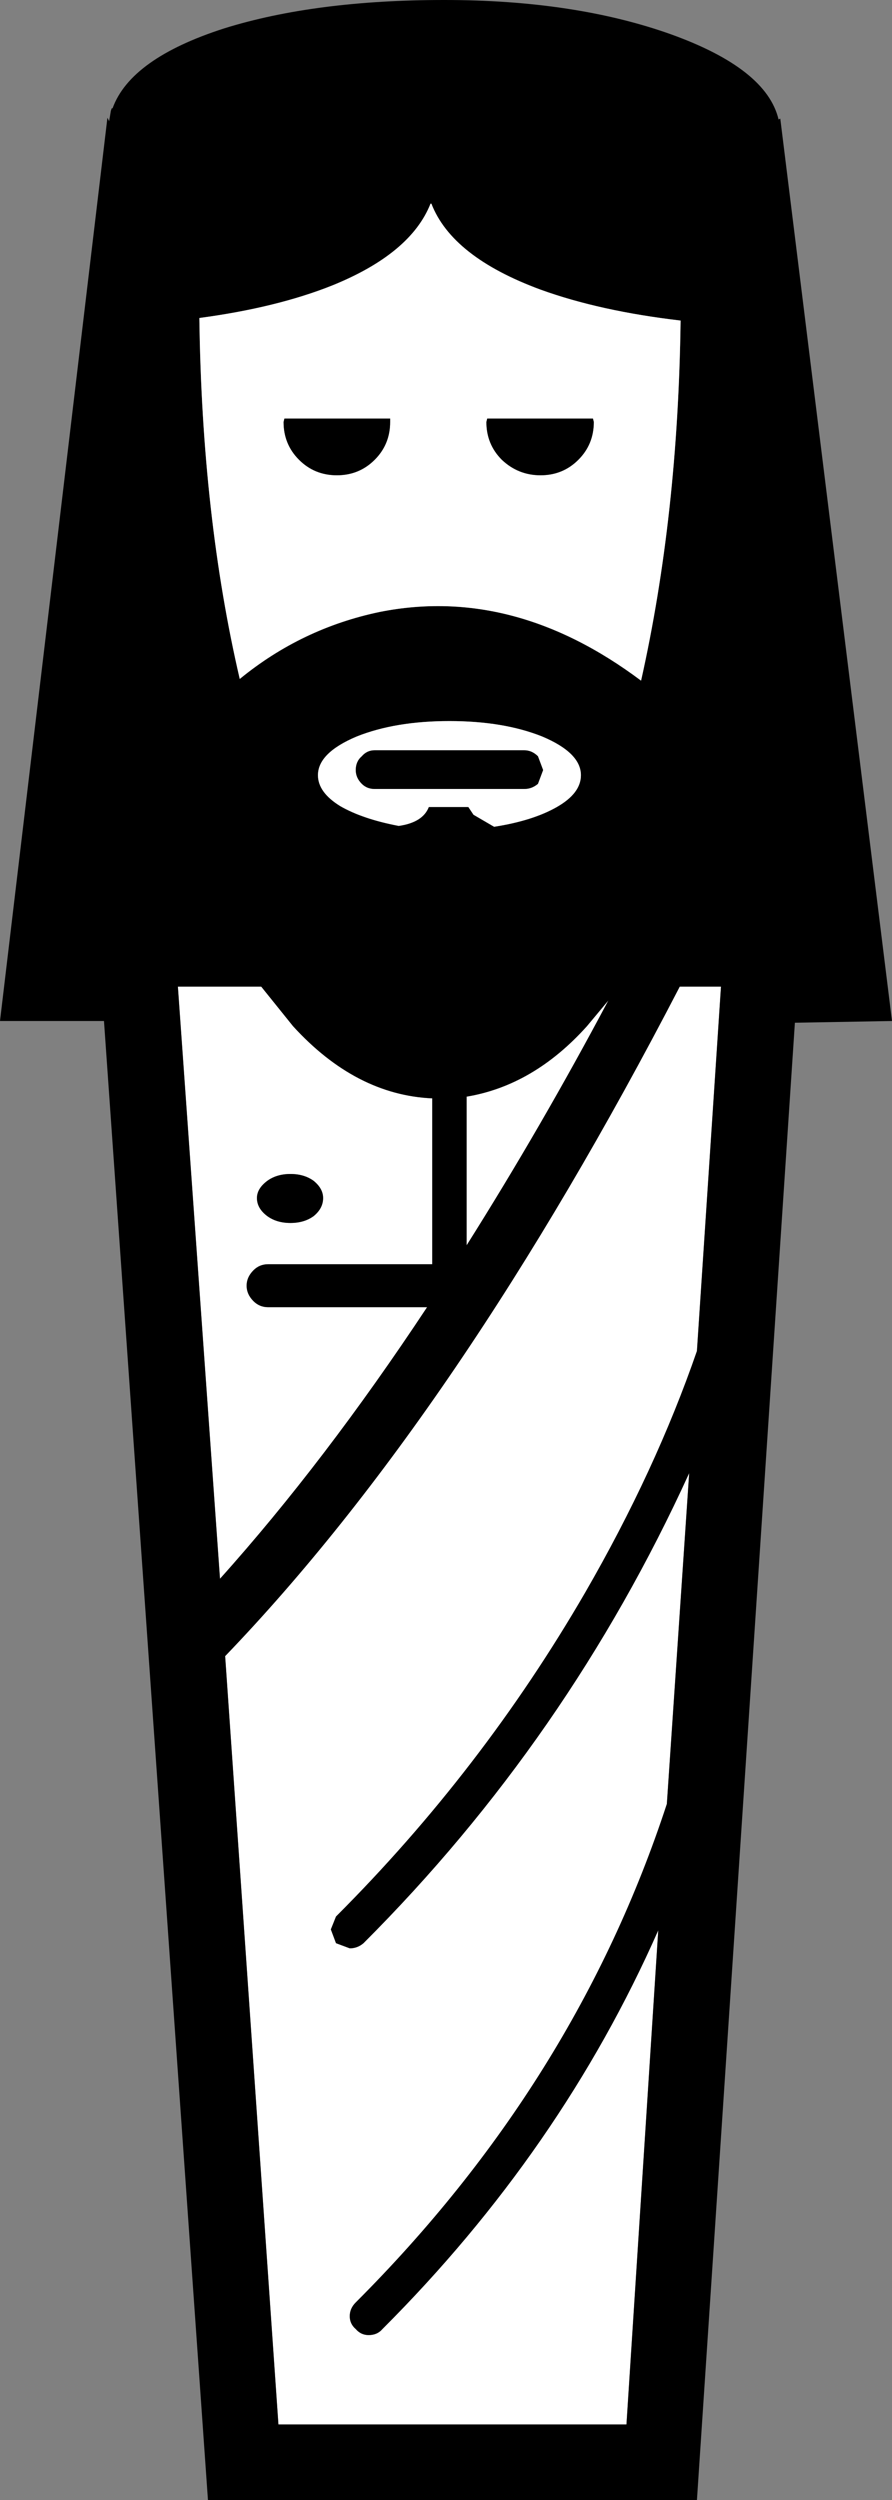 <?xml version="1.0" encoding="UTF-8" standalone="no"?>
<svg xmlns:xlink="http://www.w3.org/1999/xlink" height="145.45px" width="51.9px" xmlns="http://www.w3.org/2000/svg">
  <rect width="100%" height="100%" fill="#808080" stroke="none"/>
  <g transform="matrix(1.0, 0.0, 0.0, 1.0, 25.95, 72.7)">
    <path d="M-9.05 -4.4 Q-9.85 -4.4 -10.4 -4.0 -11.0 -3.55 -11.0 -3.0 -11.0 -2.4 -10.4 -1.95 -9.85 -1.55 -9.05 -1.55 -8.25 -1.55 -7.7 -1.95 -7.15 -2.4 -7.15 -3.0 -7.15 -3.55 -7.7 -4.0 -8.25 -4.4 -9.05 -4.4 M-15.6 -15.3 L-10.75 -15.3 -8.9 -13.0 Q-5.25 -9.0 -0.8 -8.8 L-0.8 0.85 -10.35 0.85 Q-10.85 0.85 -11.2 1.2 -11.6 1.6 -11.6 2.1 -11.6 2.6 -11.2 3.0 -10.85 3.35 -10.35 3.35 L-1.1 3.35 Q-7.05 12.35 -13.15 19.15 L-15.6 -15.3" fill="#ffffff" fill-rule="evenodd" stroke="none"/>
    <path d="M8.1 19.95 Q2.1 30.3 -6.4 38.8 L-6.7 39.55 -6.4 40.35 -5.6 40.65 Q-5.15 40.65 -4.8 40.35 7.1 28.45 14.15 13.0 L12.85 32.25 Q7.55 48.45 -5.25 61.25 -5.6 61.6 -5.6 62.05 -5.6 62.5 -5.25 62.8 -4.95 63.15 -4.5 63.15 -4.0 63.15 -3.7 62.8 6.7 52.4 12.35 39.6 L10.5 68.35 -9.75 68.35 -12.85 23.65 Q0.75 9.5 13.6 -15.3 L16.0 -15.3 14.6 5.9 Q12.2 12.85 8.1 19.95" fill="#ffffff" fill-rule="evenodd" stroke="none"/>
    <path d="M8.2 -13.0 L9.45 -14.5 Q5.55 -7.15 1.2 -0.25 L1.2 -8.9 Q5.1 -9.55 8.2 -13.0" fill="#ffffff" fill-rule="evenodd" stroke="none"/>
    <path d="M-4.8 40.35 Q-5.15 40.65 -5.6 40.65 L-6.4 40.35 -6.7 39.55 -6.4 38.8 Q2.1 30.3 8.1 19.95 12.2 12.85 14.6 5.9 L16.0 -15.3 13.6 -15.3 Q0.75 9.5 -12.85 23.65 L-9.75 68.35 10.5 68.35 12.35 39.6 Q6.7 52.4 -3.7 62.8 -4.0 63.15 -4.5 63.15 -4.95 63.15 -5.25 62.8 -5.6 62.5 -5.6 62.05 -5.6 61.6 -5.25 61.25 7.55 48.45 12.85 32.25 L14.15 13.0 Q7.1 28.45 -4.8 40.35 M8.2 -13.0 Q5.1 -9.55 1.2 -8.9 L1.2 -0.25 Q5.55 -7.15 9.45 -14.5 L8.2 -13.0 M-8.9 -13.0 L-10.75 -15.3 -15.6 -15.3 -13.15 19.15 Q-7.05 12.35 -1.1 3.35 L-10.35 3.35 Q-10.85 3.35 -11.2 3.0 -11.6 2.6 -11.6 2.1 -11.6 1.6 -11.2 1.2 -10.85 0.85 -10.35 0.85 L-0.8 0.85 -0.8 -8.8 Q-5.25 -9.0 -8.9 -13.0 M6.45 -25.75 Q7.85 -26.55 7.85 -27.6 7.85 -28.9 5.6 -29.85 3.35 -30.75 0.2 -30.75 -2.95 -30.75 -5.2 -29.85 -7.45 -28.9 -7.45 -27.6 -7.45 -26.6 -6.15 -25.8 -4.85 -25.05 -2.75 -24.65 -1.35 -24.85 -1.0 -25.75 L1.3 -25.75 1.6 -25.3 2.8 -24.6 Q5.05 -24.95 6.45 -25.75 M-19.4 -66.4 Q-18.35 -69.3 -12.9 -71.05 -7.6 -72.7 -0.1 -72.7 7.5 -72.7 13.1 -70.7 18.65 -68.7 19.35 -65.75 L19.45 -65.8 25.95 -13.3 20.3 -13.2 14.6 72.75 -13.85 72.75 -19.9 -13.3 -25.95 -13.3 -19.7 -65.85 -19.6 -65.65 -19.5 -66.25 -19.45 -66.4 -19.4 -66.4 M-6.6 -56.1 Q-9.85 -54.8 -14.35 -54.2 -14.2 -42.65 -12.0 -33.2 -8.4 -36.15 -3.85 -37.1 3.95 -38.65 11.35 -33.1 13.5 -42.7 13.65 -54.05 8.95 -54.6 5.5 -55.85 0.35 -57.75 -0.85 -60.85 L-0.9 -60.85 Q-2.05 -57.95 -6.6 -56.1" fill="#000000" fill-rule="evenodd" stroke="none"/>
    <path d="M-6.35 -45.05 Q-5.05 -45.05 -4.15 -45.95 -3.25 -46.85 -3.25 -48.15 L-3.25 -48.35 -9.4 -48.35 -9.45 -48.15 Q-9.45 -46.85 -8.55 -45.95 -7.65 -45.05 -6.35 -45.05 M8.6 -48.15 L8.55 -48.35 2.4 -48.35 2.35 -48.15 Q2.35 -46.85 3.25 -45.95 4.2 -45.05 5.5 -45.05 6.8 -45.05 7.7 -45.95 8.6 -46.85 8.6 -48.15 M-14.35 -54.2 Q-9.85 -54.8 -6.6 -56.1 -2.05 -57.95 -0.9 -60.85 L-0.85 -60.85 Q0.35 -57.75 5.5 -55.85 8.95 -54.6 13.65 -54.05 13.5 -42.7 11.35 -33.1 3.95 -38.65 -3.85 -37.1 -8.4 -36.15 -12.0 -33.2 -14.2 -42.65 -14.35 -54.2" fill="#ffffff" fill-rule="evenodd" stroke="none"/>
    <path d="M-9.05 -1.55 Q-9.85 -1.55 -10.4 -1.95 -11.0 -2.4 -11.0 -3.0 -11.0 -3.55 -10.4 -4.0 -9.85 -4.4 -9.05 -4.4 -8.25 -4.4 -7.7 -4.0 -7.15 -3.55 -7.15 -3.0 -7.15 -2.4 -7.7 -1.95 -8.25 -1.55 -9.05 -1.55" fill="#000000" fill-rule="evenodd" stroke="none"/>
    <path d="M-6.35 -45.05 Q-7.65 -45.05 -8.55 -45.95 -9.45 -46.85 -9.45 -48.15 L-9.4 -48.35 -3.25 -48.35 -3.25 -48.15 Q-3.25 -46.85 -4.15 -45.95 -5.05 -45.05 -6.35 -45.05" fill="#000000" fill-rule="evenodd" stroke="none"/>
    <path d="M5.5 -45.05 Q4.2 -45.05 3.25 -45.95 2.35 -46.85 2.35 -48.15 L2.4 -48.35 8.55 -48.35 8.6 -48.15 Q8.6 -46.85 7.7 -45.95 6.8 -45.05 5.5 -45.05" fill="#000000" fill-rule="evenodd" stroke="none"/>
    <path d="M1.6 -25.3 L1.3 -25.75 -1.0 -25.75 Q-1.35 -24.85 -2.75 -24.65 -4.85 -25.05 -6.15 -25.8 -7.45 -26.6 -7.45 -27.6 -7.45 -28.9 -5.2 -29.85 -2.95 -30.75 0.2 -30.75 3.35 -30.75 5.6 -29.85 7.85 -28.9 7.85 -27.6 7.85 -26.55 6.45 -25.75 5.05 -24.95 2.8 -24.6 L1.6 -25.3 M-4.15 -29.05 Q-4.6 -29.05 -4.9 -28.7 -5.25 -28.4 -5.25 -27.9 -5.25 -27.45 -4.9 -27.1 -4.6 -26.8 -4.15 -26.8 L4.55 -26.8 Q5.0 -26.8 5.35 -27.1 L5.65 -27.9 5.35 -28.7 Q5.0 -29.05 4.55 -29.05 L-4.15 -29.05" fill="#ffffff" fill-rule="evenodd" stroke="none"/>
    <path d="M-4.15 -26.8 Q-4.6 -26.8 -4.9 -27.1 -5.25 -27.45 -5.25 -27.9 -5.25 -28.4 -4.9 -28.7 -4.6 -29.05 -4.15 -29.05 L4.55 -29.05 Q5.0 -29.05 5.35 -28.7 L5.65 -27.9 5.35 -27.1 Q5.0 -26.8 4.55 -26.8 L-4.15 -26.8" fill="#000000" fill-rule="evenodd" stroke="none"/>
  </g>
</svg>
